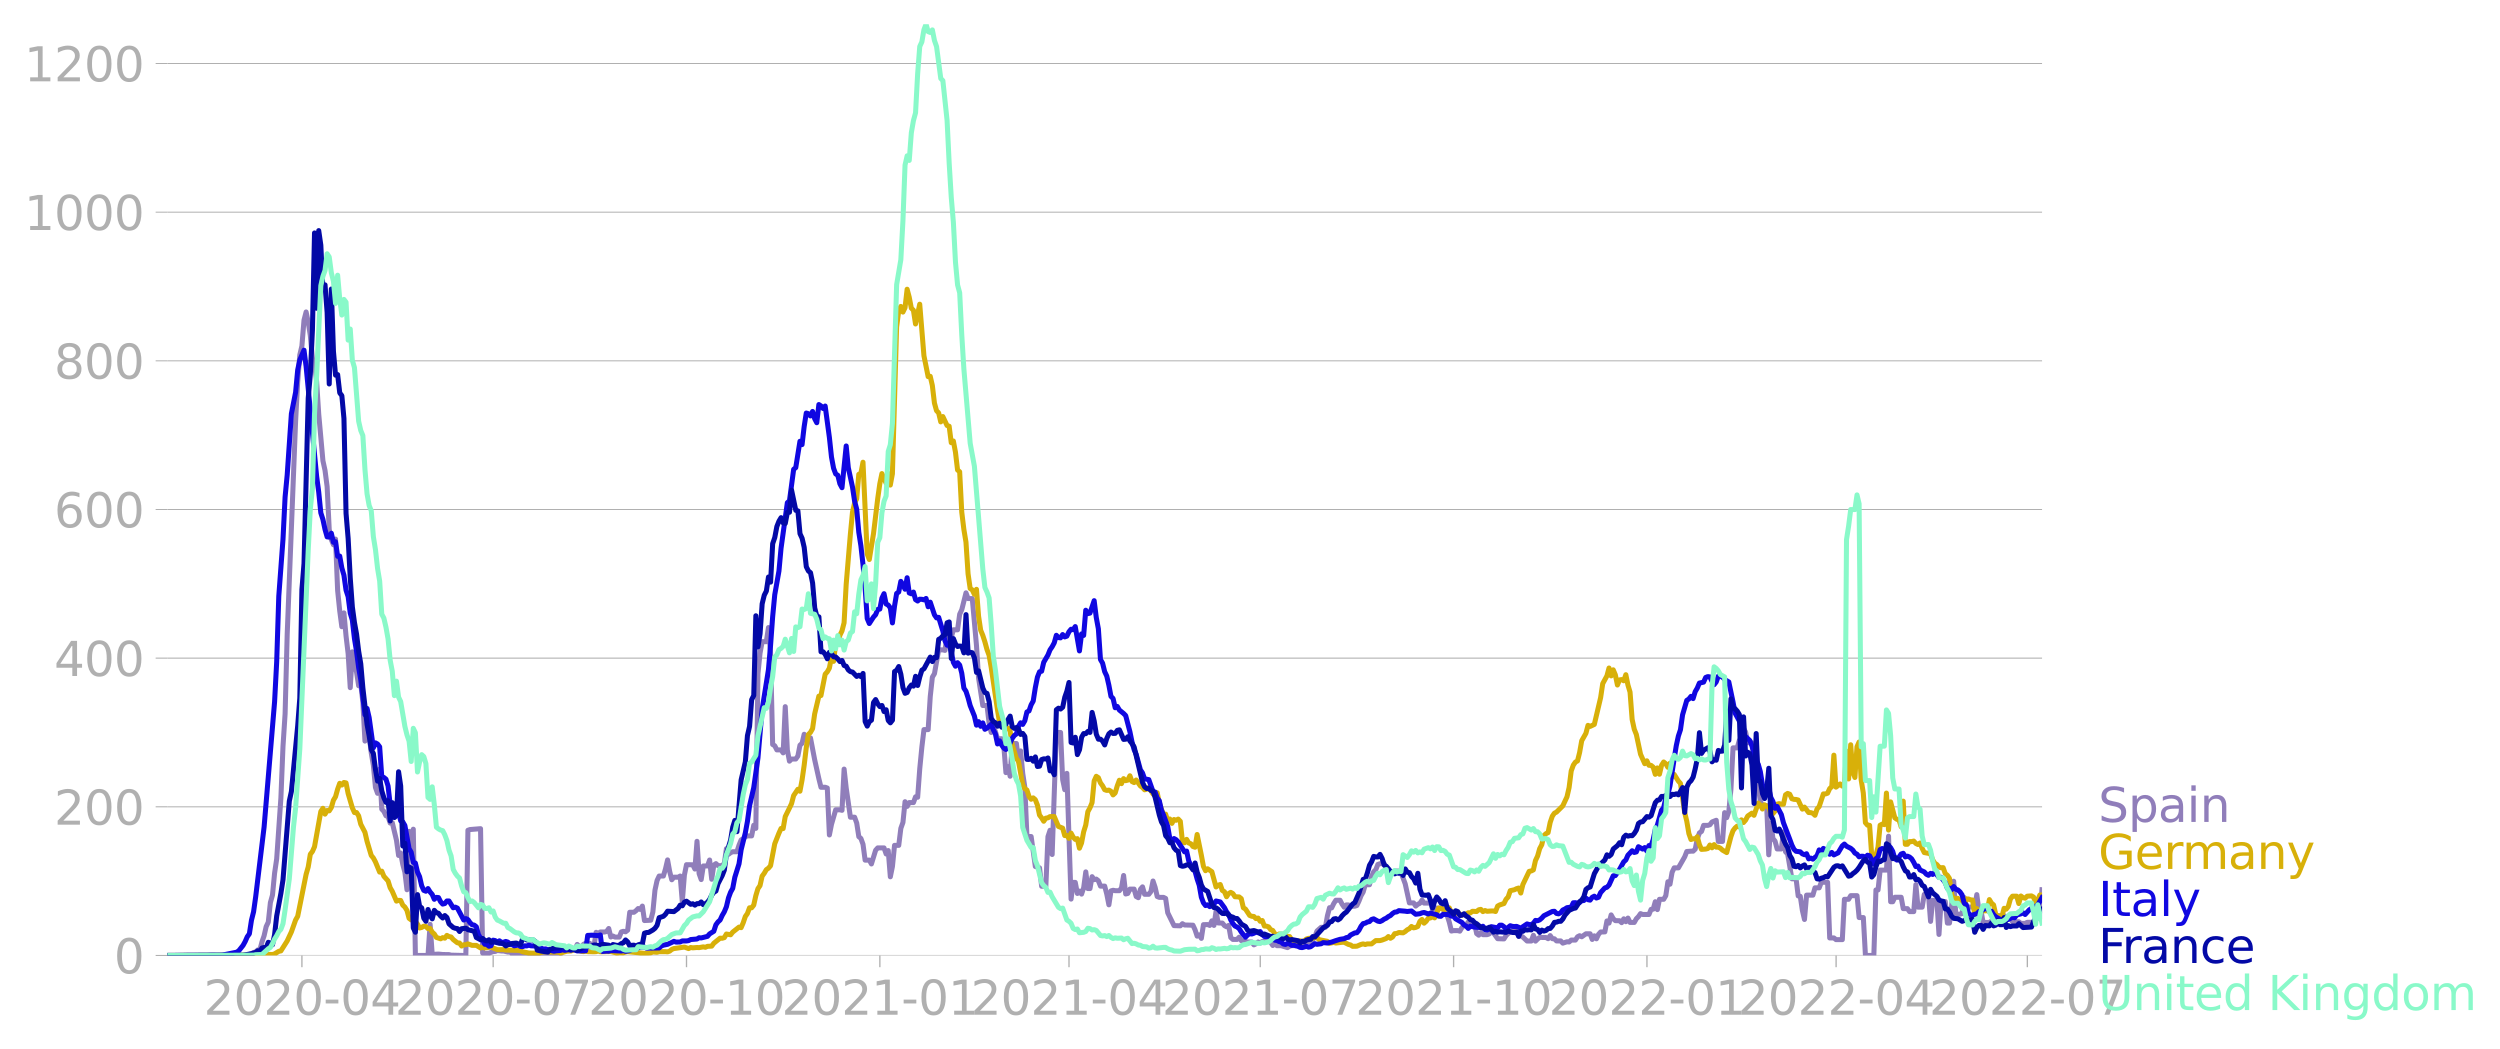 <svg xmlns:xlink="http://www.w3.org/1999/xlink" width="992.186" height="416.199" viewBox="0 0 744.14 312.149" xmlns="http://www.w3.org/2000/svg"><defs><style>*{stroke-linejoin:round;stroke-linecap:butt}</style></defs><g id="figure_1"><path d="M0 312.15h744.14V0H0v312.15z" style="fill:none" id="patch_1"/><g id="axes_1"><path d="M49.83 284.4h558V7.2h-558v277.2z" style="fill:none" id="patch_2"/><g id="matplotlib.axis_1"><g id="xtick_1"><g id="line2d_1"><defs><path id="m2b07a173a2" d="M0 0v3.5" style="stroke:#b0b0b0;stroke-width:.4"/></defs><use xlink:href="#m2b07a173a2" x="89.866" y="284.4" style="fill:#b0b0b0;stroke:#b0b0b0;stroke-width:.4"/></g><g style="fill:#b0b0b0" transform="matrix(.14 0 0 -.14 60.618 302.038)" id="text_1"><defs><path id="DejaVuSans-32" d="M1228 531h2203V0H469v531q359 372 979 998 621 627 780 809 303 340 423 576 121 236 121 464 0 372-261 606-261 235-680 235-297 0-627-103-329-103-704-313v638q381 153 712 231 332 78 607 78 725 0 1156-363 431-362 431-968 0-288-108-546-107-257-392-607-78-91-497-524-418-433-1181-1211z" transform="scale(.016)"/><path id="DejaVuSans-30" d="M2034 4250q-487 0-733-480-245-479-245-1442 0-959 245-1439 246-480 733-480 491 0 736 480 246 480 246 1439 0 963-246 1442-245 480-736 480zm0 500q785 0 1199-621 414-620 414-1801 0-1178-414-1799Q2819-91 2034-91q-784 0-1198 620-414 621-414 1799 0 1181 414 1801 414 621 1198 621z" transform="scale(.016)"/><path id="DejaVuSans-2d" d="M313 2009h1684v-512H313v512z" transform="scale(.016)"/><path id="DejaVuSans-34" d="M2419 4116 825 1625h1594v2491zm-166 550h794V1625h666v-525h-666V0h-628v1100H313v609l1940 2957z" transform="scale(.016)"/></defs><use xlink:href="#DejaVuSans-32"/><use xlink:href="#DejaVuSans-30" x="63.623"/><use xlink:href="#DejaVuSans-32" x="127.246"/><use xlink:href="#DejaVuSans-30" x="190.869"/><use xlink:href="#DejaVuSans-2d" x="254.492"/><use xlink:href="#DejaVuSans-30" x="290.576"/><use xlink:href="#DejaVuSans-34" x="354.199"/></g></g><g id="xtick_2"><use xlink:href="#m2b07a173a2" x="146.792" y="284.4" style="fill:#b0b0b0;stroke:#b0b0b0;stroke-width:.4" id="line2d_2"/><g style="fill:#b0b0b0" transform="matrix(.14 0 0 -.14 117.544 302.038)" id="text_2"><defs><path id="DejaVuSans-37" d="M525 4666h3000v-269L1831 0h-659l1594 4134H525v532z" transform="scale(.016)"/></defs><use xlink:href="#DejaVuSans-32"/><use xlink:href="#DejaVuSans-30" x="63.623"/><use xlink:href="#DejaVuSans-32" x="127.246"/><use xlink:href="#DejaVuSans-30" x="190.869"/><use xlink:href="#DejaVuSans-2d" x="254.492"/><use xlink:href="#DejaVuSans-30" x="290.576"/><use xlink:href="#DejaVuSans-37" x="354.199"/></g></g><g id="xtick_3"><use xlink:href="#m2b07a173a2" x="204.343" y="284.4" style="fill:#b0b0b0;stroke:#b0b0b0;stroke-width:.4" id="line2d_3"/><g style="fill:#b0b0b0" transform="matrix(.14 0 0 -.14 175.095 302.038)" id="text_3"><defs><path id="DejaVuSans-31" d="M794 531h1031v3560L703 3866v575l1116 225h631V531h1031V0H794v531z" transform="scale(.016)"/></defs><use xlink:href="#DejaVuSans-32"/><use xlink:href="#DejaVuSans-30" x="63.623"/><use xlink:href="#DejaVuSans-32" x="127.246"/><use xlink:href="#DejaVuSans-30" x="190.869"/><use xlink:href="#DejaVuSans-2d" x="254.492"/><use xlink:href="#DejaVuSans-31" x="290.576"/><use xlink:href="#DejaVuSans-30" x="354.199"/></g></g><g id="xtick_4"><use xlink:href="#m2b07a173a2" x="261.895" y="284.4" style="fill:#b0b0b0;stroke:#b0b0b0;stroke-width:.4" id="line2d_4"/><g style="fill:#b0b0b0" transform="matrix(.14 0 0 -.14 232.647 302.038)" id="text_4"><use xlink:href="#DejaVuSans-32"/><use xlink:href="#DejaVuSans-30" x="63.623"/><use xlink:href="#DejaVuSans-32" x="127.246"/><use xlink:href="#DejaVuSans-31" x="190.869"/><use xlink:href="#DejaVuSans-2d" x="254.492"/><use xlink:href="#DejaVuSans-30" x="290.576"/><use xlink:href="#DejaVuSans-31" x="354.199"/></g></g><g id="xtick_5"><use xlink:href="#m2b07a173a2" x="318.195" y="284.4" style="fill:#b0b0b0;stroke:#b0b0b0;stroke-width:.4" id="line2d_5"/><g style="fill:#b0b0b0" transform="matrix(.14 0 0 -.14 288.948 302.038)" id="text_5"><use xlink:href="#DejaVuSans-32"/><use xlink:href="#DejaVuSans-30" x="63.623"/><use xlink:href="#DejaVuSans-32" x="127.246"/><use xlink:href="#DejaVuSans-31" x="190.869"/><use xlink:href="#DejaVuSans-2d" x="254.492"/><use xlink:href="#DejaVuSans-30" x="290.576"/><use xlink:href="#DejaVuSans-34" x="354.199"/></g></g><g id="xtick_6"><use xlink:href="#m2b07a173a2" x="375.121" y="284.4" style="fill:#b0b0b0;stroke:#b0b0b0;stroke-width:.4" id="line2d_6"/><g style="fill:#b0b0b0" transform="matrix(.14 0 0 -.14 345.874 302.038)" id="text_6"><use xlink:href="#DejaVuSans-32"/><use xlink:href="#DejaVuSans-30" x="63.623"/><use xlink:href="#DejaVuSans-32" x="127.246"/><use xlink:href="#DejaVuSans-31" x="190.869"/><use xlink:href="#DejaVuSans-2d" x="254.492"/><use xlink:href="#DejaVuSans-30" x="290.576"/><use xlink:href="#DejaVuSans-37" x="354.199"/></g></g><g id="xtick_7"><use xlink:href="#m2b07a173a2" x="432.673" y="284.4" style="fill:#b0b0b0;stroke:#b0b0b0;stroke-width:.4" id="line2d_7"/><g style="fill:#b0b0b0" transform="matrix(.14 0 0 -.14 403.425 302.038)" id="text_7"><use xlink:href="#DejaVuSans-32"/><use xlink:href="#DejaVuSans-30" x="63.623"/><use xlink:href="#DejaVuSans-32" x="127.246"/><use xlink:href="#DejaVuSans-31" x="190.869"/><use xlink:href="#DejaVuSans-2d" x="254.492"/><use xlink:href="#DejaVuSans-31" x="290.576"/><use xlink:href="#DejaVuSans-30" x="354.199"/></g></g><g id="xtick_8"><use xlink:href="#m2b07a173a2" x="490.225" y="284.4" style="fill:#b0b0b0;stroke:#b0b0b0;stroke-width:.4" id="line2d_8"/><g style="fill:#b0b0b0" transform="matrix(.14 0 0 -.14 460.977 302.038)" id="text_8"><use xlink:href="#DejaVuSans-32"/><use xlink:href="#DejaVuSans-30" x="63.623"/><use xlink:href="#DejaVuSans-32" x="127.246"/><use xlink:href="#DejaVuSans-32" x="190.869"/><use xlink:href="#DejaVuSans-2d" x="254.492"/><use xlink:href="#DejaVuSans-30" x="290.576"/><use xlink:href="#DejaVuSans-31" x="354.199"/></g></g><g id="xtick_9"><use xlink:href="#m2b07a173a2" x="546.525" y="284.4" style="fill:#b0b0b0;stroke:#b0b0b0;stroke-width:.4" id="line2d_9"/><g style="fill:#b0b0b0" transform="matrix(.14 0 0 -.14 517.277 302.038)" id="text_9"><use xlink:href="#DejaVuSans-32"/><use xlink:href="#DejaVuSans-30" x="63.623"/><use xlink:href="#DejaVuSans-32" x="127.246"/><use xlink:href="#DejaVuSans-32" x="190.869"/><use xlink:href="#DejaVuSans-2d" x="254.492"/><use xlink:href="#DejaVuSans-30" x="290.576"/><use xlink:href="#DejaVuSans-34" x="354.199"/></g></g><g id="xtick_10"><use xlink:href="#m2b07a173a2" x="603.451" y="284.4" style="fill:#b0b0b0;stroke:#b0b0b0;stroke-width:.4" id="line2d_10"/><g style="fill:#b0b0b0" transform="matrix(.14 0 0 -.14 574.203 302.038)" id="text_10"><use xlink:href="#DejaVuSans-32"/><use xlink:href="#DejaVuSans-30" x="63.623"/><use xlink:href="#DejaVuSans-32" x="127.246"/><use xlink:href="#DejaVuSans-32" x="190.869"/><use xlink:href="#DejaVuSans-2d" x="254.492"/><use xlink:href="#DejaVuSans-30" x="290.576"/><use xlink:href="#DejaVuSans-37" x="354.199"/></g></g></g><g id="matplotlib.axis_2"><g id="ytick_1"><path d="M49.83 284.4h558" clip-path="url(#pd06ca14cae)" style="fill:none;stroke:#b0b0b0;stroke-width:.3;stroke-linecap:square" id="line2d_11"/><g id="line2d_12"><defs><path id="mbcce34e4f9" d="M0 0h-3.5" style="stroke:#b0b0b0;stroke-width:.3"/></defs><use xlink:href="#mbcce34e4f9" x="49.83" y="284.4" style="fill:#b0b0b0;stroke:#b0b0b0;stroke-width:.3"/></g><use xlink:href="#DejaVuSans-30" style="fill:#b0b0b0" transform="matrix(.14 0 0 -.14 33.922 289.719)" id="text_11"/></g><g id="ytick_2"><path d="M49.83 240.15h558" clip-path="url(#pd06ca14cae)" style="fill:none;stroke:#b0b0b0;stroke-width:.3;stroke-linecap:square" id="line2d_13"/><use xlink:href="#mbcce34e4f9" x="49.83" y="240.149" style="fill:#b0b0b0;stroke:#b0b0b0;stroke-width:.3" id="line2d_14"/><g style="fill:#b0b0b0" transform="matrix(.14 0 0 -.14 16.108 245.468)" id="text_12"><use xlink:href="#DejaVuSans-32"/><use xlink:href="#DejaVuSans-30" x="63.623"/><use xlink:href="#DejaVuSans-30" x="127.246"/></g></g><g id="ytick_3"><path d="M49.83 195.898h558" clip-path="url(#pd06ca14cae)" style="fill:none;stroke:#b0b0b0;stroke-width:.3;stroke-linecap:square" id="line2d_15"/><use xlink:href="#mbcce34e4f9" x="49.83" y="195.898" style="fill:#b0b0b0;stroke:#b0b0b0;stroke-width:.3" id="line2d_16"/><g style="fill:#b0b0b0" transform="matrix(.14 0 0 -.14 16.108 201.217)" id="text_13"><use xlink:href="#DejaVuSans-34"/><use xlink:href="#DejaVuSans-30" x="63.623"/><use xlink:href="#DejaVuSans-30" x="127.246"/></g></g><g id="ytick_4"><path d="M49.83 151.647h558" clip-path="url(#pd06ca14cae)" style="fill:none;stroke:#b0b0b0;stroke-width:.3;stroke-linecap:square" id="line2d_17"/><use xlink:href="#mbcce34e4f9" x="49.83" y="151.647" style="fill:#b0b0b0;stroke:#b0b0b0;stroke-width:.3" id="line2d_18"/><g style="fill:#b0b0b0" transform="matrix(.14 0 0 -.14 16.108 156.966)" id="text_14"><defs><path id="DejaVuSans-36" d="M2113 2584q-425 0-674-291-248-290-248-796 0-503 248-796 249-292 674-292t673 292q248 293 248 796 0 506-248 796-248 291-673 291zm1253 1979v-575q-238 112-480 171-242 60-480 60-625 0-955-422-329-422-376-1275 184 272 462 417 279 145 613 145 703 0 1111-427 408-426 408-1160 0-719-425-1154Q2819-91 2113-91q-810 0-1238 620-428 621-428 1799 0 1106 525 1764t1409 658q238 0 480-47t505-140z" transform="scale(.016)"/></defs><use xlink:href="#DejaVuSans-36"/><use xlink:href="#DejaVuSans-30" x="63.623"/><use xlink:href="#DejaVuSans-30" x="127.246"/></g></g><g id="ytick_5"><path d="M49.83 107.397h558" clip-path="url(#pd06ca14cae)" style="fill:none;stroke:#b0b0b0;stroke-width:.3;stroke-linecap:square" id="line2d_19"/><use xlink:href="#mbcce34e4f9" x="49.83" y="107.397" style="fill:#b0b0b0;stroke:#b0b0b0;stroke-width:.3" id="line2d_20"/><g style="fill:#b0b0b0" transform="matrix(.14 0 0 -.14 16.108 112.715)" id="text_15"><defs><path id="DejaVuSans-38" d="M2034 2216q-450 0-708-241-257-241-257-662 0-422 257-663 258-241 708-241t709 242q260 243 260 662 0 421-258 662-257 241-711 241zm-631 268q-406 100-633 378-226 279-226 679 0 559 398 884 399 325 1092 325 697 0 1094-325t397-884q0-400-227-679-226-278-629-378 456-106 710-416 255-309 255-755 0-679-414-1042Q2806-91 2034-91q-771 0-1186 362-414 363-414 1042 0 446 256 755 257 310 713 416zm-231 997q0-362 226-565 227-203 636-203 407 0 636 203 230 203 230 565 0 363-230 566-229 203-636 203-409 0-636-203-226-203-226-566z" transform="scale(.016)"/></defs><use xlink:href="#DejaVuSans-38"/><use xlink:href="#DejaVuSans-30" x="63.623"/><use xlink:href="#DejaVuSans-30" x="127.246"/></g></g><g id="ytick_6"><path d="M49.83 63.146h558" clip-path="url(#pd06ca14cae)" style="fill:none;stroke:#b0b0b0;stroke-width:.3;stroke-linecap:square" id="line2d_21"/><use xlink:href="#mbcce34e4f9" x="49.83" y="63.146" style="fill:#b0b0b0;stroke:#b0b0b0;stroke-width:.3" id="line2d_22"/><g style="fill:#b0b0b0" transform="matrix(.14 0 0 -.14 7.2 68.465)" id="text_16"><use xlink:href="#DejaVuSans-31"/><use xlink:href="#DejaVuSans-30" x="63.623"/><use xlink:href="#DejaVuSans-30" x="127.246"/><use xlink:href="#DejaVuSans-30" x="190.869"/></g></g><g id="ytick_7"><path d="M49.83 18.895h558" clip-path="url(#pd06ca14cae)" style="fill:none;stroke:#b0b0b0;stroke-width:.3;stroke-linecap:square" id="line2d_23"/><use xlink:href="#mbcce34e4f9" x="49.83" y="18.895" style="fill:#b0b0b0;stroke:#b0b0b0;stroke-width:.3" id="line2d_24"/><g style="fill:#b0b0b0" transform="matrix(.14 0 0 -.14 7.2 24.214)" id="text_17"><use xlink:href="#DejaVuSans-31"/><use xlink:href="#DejaVuSans-32" x="63.623"/><use xlink:href="#DejaVuSans-30" x="127.246"/><use xlink:href="#DejaVuSans-30" x="190.869"/></g></g></g><path d="m49.83 284.4 23.146-.095 1.25-.221.626-.221.626-.348.626-.19.625-.569h.626l.625-2.402.626-1.801.625-2.75.626-1.328.625-5.816.626-2.244.626-6.511.625-4.267 1.251-18.111.626-15.362.625-9.672.626-23.674 2.502-63.437.626-11.82.625-7.934.626-2.656.625-7.68.626-2.434.626 3.003.625 4.014.626 6.732.625 1.391.626 5.563.625 9.672 1.251 13.907.626 2.877.626 4.836.625 12.77.626 3.002.625 1.517.626-1.675.625 15.298.626 6.1.626 4.678.625-4.109.626 6.86.625 5.278.626 10.114.625-10.652.626 3.857.625 2.149.626 4.077.626-.569.625 5.437.626 11.6.625-5.658.626 3.92.625 5.278.626 3.667.625 6.606.626 1.738.626-7.238.625 11.948.626.663.625 1.296.626.285.625 1.896.626-.126 1.251 5.247.626 4.52.625-.727.626 3.382.625 2.339.626 5.215.625-17.384.626 1.706.626-2.339.625 37.582h3.754l.625-9.261.626 8.945 1.876-.095 1.251.127 1.877.031.626.158 3.753.095h.626l.625-37.266.626-.22 3.128-.254.625 37.013.626.126 1.25-.094 1.252-.474.625-.032.626-.285 1.251.158h.626l1.25.317.626-.032.626.474 6.881.095 1.877.095 5.63-.032 1.25-1.549 1.252.158 1.877-.031.625-1.454.626.664.625.094.626-.79.626-.284h1.25l.626 1.39.626-.6.625-4.077.626.316.625-.411h1.252l.625-.158.626-.885.625 2.528.626-.284.625.316h1.252l.625-1.549.626-.19.625.158.626-.474.625-5.341h1.251l.626-.474.626-.633.625.253.626-.98.625 4.299 1.877-.095.625-2.465.626-6.48.626-2.876.625-1.328h1.251l.626-2.117.625-2.687.626 3.445.626 2.466.625-.759h1.251l.626-.348.625 7.618.626-7.902.625-3.098 1.877.032.626 1.264.625-8.25.626 9.61.625 1.77.626-4.046h1.251l.626-1.77.625 5.72.626-4.203.625-.443.626.6h1.251l.626-.695.625-4.361.626 1.675.625-.474.626-.285h1.25l.626-1.96.626-1.548.626-.38.625-.568.626-.253h1.25l.626-3.161.626.917.626-45.99.625-6.163.626-3.414h1.25l.626-4.204.626 7.523.625 27.277.626.38.626 1.232h1.25l.626.885.626-13.749.625 12.928.626 3.287.625-.632h1.252l.625-.885.626-3.224.625-.57.626-2.686.625 1.075h1.252l1.25 6.51 1.252 5.659.625 2.528h1.251l.626.222.626 13.97.625-3.16 1.251-4.33h1.251l.626.157.625-12.264.626 5.627 1.251 8.692h1.251l.626 1.738.625 4.046.626.537.626 1.739.625 4.71h1.251l.626 1.137 1.25-4.077.626-.696h1.877l.626 1.802.625-1.011.626 7.807.625-3.066.626-6.29h1.251l.626-5.057.625-1.77.626-6.164.625 1.39.626-1.137h1.251l.626-1.707.625.126.626-8.502.625-6.416.626-5.216h1.25l.626-9.861.626-5.753.626-1.043 1.25-7.08h1.252l.625.158.626-4.362.626-2.15.625 2.624.626-2.244h1.25l.626-4.646.626-1.328 1.251-5.025.626 1.706h1.25l1.252 14.003.625 9.672 1.251 8.154h1.252l.625 5.279.626 2.75.625-1.644.626 1.36.625 2.149h1.252l.625 2.149.626 7.933.625-1.801.626 2.876.625-9.735h1.251l.626 5.342.626-3.13.625 6.701.626 4.11.625 14.665h1.251l1.252 8.914 1.25.41.626 5.469h1.251l.626-14.761.625-1.897.626 7.207 1.251-36.317h1.251l.626 14.034.625 3.002.626-4.867 1.251 37.423.626-4.962h.625l.626 3.287.625-.695.626.885.625-1.897.626-4.71.626 4.963h.625l.626-3.54.625.885.626-.158.625.506.626 1.58h1.251l.626 2.402.625 3.161.626-4.14.625-.19.626.126h1.25l.626-.822.626-3.698.626 5.5.625-.158.626-1.296h1.25l.626 2.213.626.347.626-2.497.625-.727.626 2.213h1.25l.626-.822.626-3.129.625 1.865.626 2.75.626.253h1.25l.626.316.626 4.267 1.876 3.824 1.877.063.626-.632.625.38 2.503.063.625 1.359.626 1.896.625-.379.626 1.043.625-4.077 1.251-.032.626.253.626-1.36.625 1.36.626-4.204.625 3.477 1.251.032.626.758.626.348.625-.411.626 3.603.625.57h1.251l.626-.665.625 1.012.626.221.626.032.625.158h1.251l.626.853.625-.316.626-.537.625.316.626-.474h1.251l.626-.411.625.695.626.917.625-.632.626.695h1.251l1.877.569.625-.41.626-.19h1.251l.626-.19.625-.506.626-.253.625.411.626-.474h1.25l1.252-1.58.626-1.739 1.25-1.106h1.252l.625-3.477.626-2.37.626.063.625-1.296.626-.98h1.25l.626 1.201.626.885.625-.695h.626l.626.379h1.25l.626-.19.626-1.327.625-1.612.626-1.075.626-2.18h1.25l.626-2.403.626-1.454.625-.6.626-1.58.625-.222h1.252l.625 1.738.626-.126.625.98.626.095.625-.506h1.251l.626.41 1.251 3.383 1.251 5.69h1.251l.626.947.626-.537.625-.284.626-.949.625.885h1.251l.626-.474.625 2.308.626-.38 2.502.032.626 1.549.625.695.626 1.991.625 2.592.626-.126h1.251l.626.158.625-1.075.626-.569.625-.158.626-.916h1.251l.626.474.625 2.97.626.475.625-.79.626.632h1.251l.626-.221.625-.664.626.348 1.25 1.738 1.878.063.625-.98.626-.632 1.25-.916h1.252l.625 1.706.626-.094.626.379 1.25 1.17h1.252l.625-1.707.626 1.738.625-.632.626-.474 1.877.031.625.348.626-.917.625.917.626.032.626.632h1.25l.626.664 1.251-.411.626.063.625-.57h1.252l.625-.979.626-.316.625.316 1.251-.885h1.251l.626 1.675.626-1.074.625.885.626-1.328.625-.695 1.251-.032.626-3.256.626.633.625-2.434.626 1.138.625.569 1.251.031.626.57.625-1.139.626.854.626-1.075.625 1.296h1.251l.626-1.106.625-.632.626-.885.625.252h1.877l.626-1.517.625-.063.626-2.213.625 2.34.626-3.067h1.251l.626-1.074.625-4.14.626.726.625-3.54.626-1.327h1.251l1.251-2.181.626-1.107.625-1.58 1.251-.095h.626l.626-.6.625-3.098.626-1.738.625-.443.626-1.801h1.25l.626-.19.626-.822 1.251-.506.626 6.29h1.25l.626-8.565.626 1.485.625-1.833.626-6.638.626-12.295h1.25l.626-2.244.626 1.612.625-5.12.626 1.042.626 3.193h1.25l2.503 17.416.625 1.264h1.252l.625 14.666.626-9.482.625 4.646.626.758.625 2.34h1.251l.626-5.09.626 5.943.625.664 1.251 7.364h1.251l.626 5.089.626.126.625 4.204.626 2.687.625-7.238h1.877l.625-2.181h1.252l.625-1.644h1.877l.625 16.563h1.252l.625.505h1.877l.625-12.01h1.251l.626-1.075h1.877l.625 6.511h1.251l.626 11.284h2.502l.626-19.502h.625l.626-5.91h1.877l.625-10.084.626 19.502h.625l.626-1.327h1.876l.626 3.382h1.251l.626.885h1.25l.626-8.028.626 6.7h1.251l.626-3.792h1.25l.626 8.028.626-6.258h1.251l.626 10.146.625-9.799h1.251l.626 6.417h.625l.626-4.994.625-7.46.626 9.799h1.251l.626-.158.625-4.805.626 4.994.625-2.15h1.877l.626-3.697.625 4.804h.626l.625 3.477h1.877l.626-.443h1.25l.626-1.548h1.877l.625.284h1.252l.625 1.517h1.877l.625.474h1.252l.625-.316h1.877l.625-1.296h1.251l.626-8.407h0" clip-path="url(#pd06ca14cae)" style="fill:none;stroke:#907eba;stroke-width:1.5;stroke-linecap:square" id="line2d_25"/><path d="m49.83 284.4 26.9-.095 3.127-.221 1.251.032.626-.19 1.25-.759.626-.126 1.877-2.971 1.251-2.687 1.251-3.54.626-1.106 2.502-12.485.626-2.181.625-3.793.626-.822.625-1.422 1.877-10.494.625-.948.626 1.738.626-1.075.625.095.626-.98.625-2.18.626-1.044.625-2.244.626-1.738.626.506.625-.759.626.126.625 3.161 1.251 4.267.626 1.391h.625l.626.98.626 2.497 1.25 2.402.626 2.687 1.251 4.203.626.76.625 1.169 1.252 3.034.625-.285.626 1.518 1.25 1.39.626 2.023.626 1.075 1.251 2.908.626-.221.625.031.626 1.39.625.57.626 1.011.625 2.34.626.473.626.064.625.347.626.854.625 1.138.626-.158.625-.38.626.095.626.632.625-.031.626 1.074.625.57.626 1.01 1.25.412.626-.348.626.158.626-.822.625.348.626.126.625.759 1.251.98.626.063.625.885.626-.38h.626l.625-.252 1.251.442h1.251l1.252.759.625-.158.626.158 1.25-.158.626-.063 1.877.727h1.877l.625.126 3.754.095.625.126.626.285 1.876.379 1.252.032 1.876-.032 1.251-.38 4.38.159.625.221 1.25-.348.627-.19 1.25-.063 1.252-.41 1.876.505.626.095.626-.19.625.19 1.877.032.625-.032.626-.19.625.222 3.128-.063 1.877.474.626-.127 1.25.032.626-.253.626-.095 5.004.506 1.251-.127.626-.031.625-.253 1.252.095.625-.19h1.877l.625.063.626-.22.626-.507.625-.253 3.128-.442 1.251.442.626-.316.625.095 1.251-.095.626.032 1.25-.221.626.126.626-.284 1.251-.063.626-.854 1.876-1.517.626.032.626-.19.625-1.075 1.251.221.626-.79 1.876-1.485.626.158.626-1.454.625-1.865.626-.885.625-1.707h.626l.625-.79.626-2.813.626-2.086.625-.917.626-2.813.625-.853.626-1.075.625-.443.626-.727 1.251-6.542 1.251-3.161.626-1.39.625.03.626-3.57 1.25-2.53.626-1.327.626-2.402 1.251-1.865.626.569.625-3.319.626-4.362.625-5.247.626-3.95.626-.633.625-1.106.626-4.394 1.25-5.278.626-.19 1.251-6.353.626-.695.626-1.107.625-3.255.626 1.233.625-5.247.626-.411.625-2.086.626-1.296.625-2.434.626-11.442 1.251-14.95.626-6.512.625-2.781.626-1.201.625-7.302.626-.316.626-3.287 1.25 27.277.626 1.676 1.251-7.681 1.251-10.399.626-4.457.626-3.034 1.25 2.845.626-2.908.626 3.477.625-3.35 1.252-43.683.625-4.836.626-1.296.625 1.676.626-1.296.625-5.5.626 2.37.625 3.256.626.632.626 4.078 1.25-5.88 1.252 15.33 1.25 6.227.626-.095.626 2.719.626 5.246.625 2.276.626.632.625 2.687.626-1.58 1.251 2.655.626.221.625 4.9.626-.507.625 3.32.626 5.31.625.537.626 12.01.625 5.121.626 3.793.626 9.45.625 4.363.626.41.625 1.328.626-1.486.625 7.997.626 4.172.625 1.518.626 1.928.626 2.307.625 1.707.626 3.572 1.876 12.674.626 3.825.626-.38.625.064.626 1.801.625.127.626.822.625 4.109 1.251 4.109.626.821 1.251 6.986.626 1.2.625.38.626 1.928.625.822.626-.41.626.536.625 1.612.626 2.972.625.821.626 1.012.625-.917.626-.095.625-.379h1.252l1.25 2.94 1.252.505.625 2.213.626-.032.625.854.626-1.55.626 1.17.625.696.626-.222.625 2.845.626-1.549.625-3.318.626-2.023.626-3.983.625-1.138.626-1.549.625-6.448.626-1.39.625.41.626 1.55.625.853.626 1.17.626.22.625-.094.626.347.625 1.075.626-.569.625-2.118.626-1.675.625 1.012.626-1.486.626.6.625-.157.626-1.296.625 1.706.626.317.625-.759 1.252 1.77.625.443.626.695.625-.19.626-.537 1.25 1.96.626.537.626-.885.626 2.971 1.25 3.698.626-.316.626 1.96.625-.506.626 1.296.625-1.138.626.221.626-.347.625.663.626 5.943.625.442.626-1.011.625 1.074.626.222.626.821.625.222.626-3.793 1.25 6.132.626 3.35.626 1.296.625-.569 1.252.853 1.25 4.552.626-.506.626-.221.625 1.77.626.38.626 1.485.625-.948.626-.348.625.348.626.948 1.25.063.626.506.626 2.718.626.38 1.25 1.896.626.253.626.063.625.632.626-.158.625.948.626-.221.626 1.644.625.031.626.222.625.821.626.253.625 1.012.626.632.626-.6 1.876.157.626.632.625-.031.626.98.625.41 1.252.127.625-.253.626.285.625-.316.626-.506.625-.19 1.251-.095 1.252-.19.625.664 2.502.506.626.6 1.251-.284.626.19 1.876-.221h.626l1.251.632.626.158.625.41 1.251-.03 1.251-.538.626-.158.626.19.625-.19h1.251l1.251-.98h1.251l.626-.158 1.251-.474.626-.57.625.507.626-.38.625-.98.626-.063.625-.284 1.252.095.625-.38.626-.537.625-.316.626-.664.625.411.626-.126.626-.285.625-1.517.626-.569.625 1.106.626-.569.625-.948.626-.032.625-.41.626.379 1.251-2.908.626.032.625.316.626.094.625-.632.626.127.625 1.517.626-.253.626-.126.625.6.626.095.625.348.626-.285.625-.031.626-.411.626.031.625-.474 1.251.063.626-.505.625-.127.626.664.625-.316.626.221 1.251-.095h.626l.625.158.626-1.612.625-.347 1.252-.411.625-1.265.626-.695.625-1.865 1.251-.284.626-.316.625-.19.626 1.486.626-2.529 1.876-3.92.626-.126.625-.316.626-2.781.625-1.328.626-2.212.626-1.17.625-2.718.626-.57.625-.315.626-3.035.625-1.833.626-.916.626-.316 1.876-1.865 1.251-2.687.626-2.75.625-4.93.626-1.74.626-.916.625-.347.626-2.497.625-3.509 1.251-2.212.626-2.371.625.316 1.252-.6 1.876-7.966.626-4.172 1.251-2.307.626-2.34.625 2.34.626-1.802.625 1.486.626 3.034.625-1.517.626-.095.625.348.626-1.802.626 3.066.625 2.118.626 8.123.625 2.908.626 1.58 1.25 5.88 1.252 2.812.626-.853.625 1.328.626.031.625.506.626 2.15.625-1.897.626 1.865.626-2.655.625-.98.626.505.625 1.075.626-1.201.625 4.014.626-.695 1.251 1.991.626.695 1.25 8.661.626 2.592.626 3.666.625 1.77.626-.22.626.062.625-.663.626 2.307.625 1.454 1.251-.095.626-.158.625-1.043.626.822.626-.948.625.758h.626l.625.316.626.57 1.25.726 1.252-4.741.626-1.77.625-.822.626-.537.625.221.626-2.086.625.79.626-.727.626-1.201 1.25-.853.626.632 1.251-3.635.626.569.625 1.2.626-1.263.626.505.625-.063.626 2.244.625-.063.626-.759.625-2.054.626-.158.625.19h.626l.626-2.814.625-.41.626.252.625 1.328.626.19.625.031.626.158 1.251 2.719.626-.601 1.25 1.612.626.032.626.19.625.6.626-1.897.626-.695 1.25-3.761h.626l.626-.222.625-1.359.626-.6.626-9.356.625 9.514 1.251-.949.626.633.625-.285.626-10.114.625 8.28.626-10.177.626 8.092.625 1.643.626-9.134.625-1.423.626 11.316.625 3.856.626 8.85.625.727.626.064.626 8.913.625.41.626-.442.625-2.434.626-6.48.625-.347.626.158.626-9.387.625 11 .626-8.377 1.25 4.741.626.443.626.19.625 2.022.626-7.617.626 12.833h.625l.626-.79h.625l.626-.159.625.696.626.316.625-.443.626 1.58.626 1.265 1.876.348.626 1.801.625 1.012.626.41.626.76.625.189.626-.032.625 1.77.626.506.625.917.626 4.71.625 1.485.626-.221.626-.032.625.727.626 2.118.625.158.626-2.813h.625l.626.253.626.063.625 4.235.626-1.707.625 1.296.626-.474.625-.126 1.251-.032.626-3.319.626 1.043.625.538.626 2.75.625.6 1.251.032.626-2.37.625.252.626-.79.626-2.244.625-.822h1.251l.626 2.18.625-2.243.626.474.626.19.625-.601 1.251-.095.626.348.625 1.675.626-.79.625-1.486.626-.031h0" clip-path="url(#pd06ca14cae)" style="fill:none;stroke:#d8b009;stroke-width:1.5;stroke-linecap:square" id="line2d_26"/><path d="m49.83 284.4 16.265-.095 4.378-.885.626-.442 1.251-1.58.626-1.139.625-1.422.626-.885.625-4.046.626-2.497.626-4.456 2.502-20.735 3.128-37.329.625-11.916.626-19.534 1.25-16.91.626-12.58.626-6.574 1.251-18.238 1.251-6.353.626-6.67.625-2.97 1.251-2.908.626 4.836 3.128 32.65.625 4.742.626 6.195.625 1.96.626 2.97.626 2.213.625.063.626-1.137.625 2.686.626-.158.625 4.33.626-.063.626 3.54.625 2.15.626 4.456.625 1.928.626 4.9.625 2.117.626 5.468.625 3.825.626 4.804.626 3.604 1.25 10.43.626-1.865.626 2.719 1.25 8.976.626-1.454.626.348.626.822.625 8.85.626.284.625.506.626 2.023.625 5.5.626.38.626.03.625 1.297.626.632.625 2.528.626.316.625 1.075 1.251 6.89.626 1.075.626 3.003.625.221.626 2.655.625 1.391.626 2.718.625 1.36.626.252.626-.79.625 1.012.626.727.625 1.453.626-.568.625.063.626 1.232.625.696.626-.158.626-.759h.625l1.251 2.023.626-.19.625.285 1.877 3.54.626-.41.625.284.626.916.625.632.626.095.625.506.626 2.339.626 1.011.625.538.626 1.296.625.063.626.537.625-.158.626-1.644.625.127.626.474.626-.41.625.473.626-.063.625-.221.626.19.625.568.626.095.625.443 1.252-.222.625.411.626.064.625-.253.626.031.625-.221.626.19 1.251.063.626.126.625.316 1.251.475.626-.064.625.253 1.877.443.626-.127 1.25-.095.626-.22.626.189 1.251-.221.626.19.625-.254 1.251.443 2.503-.032.625-4.583 1.251-.063 1.877.126.625-.19.626 4.9 1.251-.095.626.032.625-.19 3.128.126.626-.126.625.221 1.251-.221.626-.474 1.877-.348.625-.253 1.251.032.626.316 3.753-.063.626-.57.625-.252 1.251-.253 1.252-.569.625-.316.626.221 1.25-.031.626-.316h1.251l.626-.095.626-.316 1.876-.158.626-.38.625.064 1.877-.474.626-.727 1.25-.79.626-1.929.626-.853.625-.569.626-1.36.626-1.074.625-1.517.626-2.655.625-1.675.626-1.138.625-3.287 1.251-4.014.626-4.173 1.251-5.025.626-3.414.625-4.615 1.251-5.436 1.252-8.819 1.25-14.476 1.877-11.821.626-7.175.625-8.566.626-6.575 1.251-7.048.626-6.796 1.876-13.56.626-.537 1.251-9.387.626-.506 1.25-7.839.626.98.626-5.342.625-4.045.626.19.626.663.625-1.328.626 2.15.625 1.2.626-5.404.625.41.626.76.625-.728 1.252 9.325.625 5.847.626 3.35.625 1.676.626.41.625 2.53.626 1.169 1.251-12.422.626 6.448 1.25 5.784.626 4.172.626 2.403.625 6.89.626 4.014.626 5.626.625 6.796.626 9.23.625 1.485 1.251-1.928.626-.695.625-1.58.626-.095.626-3.256.625-1.328.626 3.066.625.316.626.854.625 4.457.626-4.995.626-3.76.625-.443.626-3.161.625 1.043.626 1.296.625-3.414.626 4.52.625.253.626-.506.626 2.244.625.411.626-.537.625.032.626.158.625-.411.626 2.465.625-1.359 1.252 3.761.625.917.626-.158 1.25 4.077.626 2.877.626 1.327.626-.284.625 2.244.626 3.16.625 1.138.626-1.043.625.696.626 2.434.625 4.425.626.948.626 1.928.625 2.339 1.251 3.098.626 2.718.625-1.043.626 1.39.625-1.011.626 1.896.626-.347 1.25-1.138.626 1.612.626 1.233.625 3.002.626-.916.626 1.264.625.885.626.411 1.25-1.897.626-1.39.626-.854.625-.474.626-2.276.626-1.043.625.475.626-1.075.625-2.624.626-.316.625-1.801.626-1.138.626-3.983.625-3.129.626-1.58.625-.19.626-2.655 1.25-2.15.626-1.548.626-.917.626-1.17.625-2.243.626.663.625.095.626-.98.625.696.626-.222.625-1.295.626-.759.626.126.625-.916 1.251 7.238.626-5.057.625.442.626-7.49.626 1.01.625-.157 1.251-3.699.626 4.995.625 3.382.626 9.134.625 1.075.626 2.528.626 1.328.625 2.718.626 3.32.625.631.626 2.75.625-.38.626 1.075 1.251 1.012.626.632 1.25 4.773.626 3.034.626 2.308.625 1.422 1.252 4.583.625.948.626 1.77 1.25.222 1.252 3.54.625.158.626 1.801.626.79.625 2.782.626 1.454 1.25 3.414.626 3.571.626 1.17.625-1.138.626.348.626.663 1.876 2.94.626-.221.625 2.907.626 1.328 1.251 1.77.626 2.307.625 1.865.626 3.54.625 1.676.626.821.625-.22.626.536.626-.284.625-.474.626-.917 1.25.285 1.252 1.707.626 1.232.625.79.626 1.612.625 1.075.626.759.625.284.626.474.625 1.012 1.252 1.548.625-.663.626-.38.625.095.626-.221.625-.348.626.19.625-.348.626.885.626.57.625.062.626-.094.625.569 1.251.568.626.095.626.316.625.158.626.57.625.126.626-.285.625.127.626.442.625-.031 1.252.316.625.316.626.063 1.25-.38.626.254.626-.127 1.251-.916.626.19 1.25-.159.626-.348 1.251.127 1.252-.285 1.25-.442 1.252-.38 1.25-.189.626-.316.626-.095.626-.664 1.25-.632.626-.063.626-.727.625-1.201.626-.79.626-.127.625-.347.626-.127.625-.632.626-.19 1.25.696.626.126.626-.284.626-.443.625-.284.626-.474.625-.317.626-.6.625-.411.626-.063.625-.38 1.877.159.626.094 1.25-.158 1.252.98 1.251-.158.626-.253.625-.126 1.251.442.626-.252 1.877.474.625.442.626.032.625-.57 1.251.032.626.127.625.38h.626l.626.79 1.876 1.074.626.759.625.316.626.695.626-.664 1.25.285 1.877.126.626-.38.625 1.012.626.095.626-.316.625-.664 1.877.348.625-.79h.626l.626.442.625.696 1.251-.98.626.19.625.063.626-.064 1.251.538 1.877-1.265.625.19h.626l.625-.38.626-.853.625.095.626-.253.626-.537.625-.695 2.502-1.265.626-.063.626.632.625.127.626-.316.625-.822.626-.285.625-.41 1.251-.159.626-1.295.626-.032.625.158.626-.19.625-.569.626-.031.625-.727.626.474.625.126.626-.853.626-.316.625.537.626-.221.625-1.39 1.251-1.392.626-.19.626-.663 1.25-2.75.626-.063 1.251-1.833 1.251-2.276.626-.537.626-1.423 1.25-1.327.626.505.626-.158.625-1.548 1.251.695.626-.442.626 1.043.625-1.644.626.063.625-1.801.626-3.003.625-1.328 1.252-4.456.625-.759.626-2.75.625-1.106.626-2.592 1.25-8.06.626-3.92.626-2.876.626-1.896.625-4.425 1.251-4.299.626-.41.625-.79.626.663.626-2.055.625-1.074.626-1.486 1.25-.284.626-1.391.626-.253.625.095.626 1.296.626 1.011.625-.79.626-1.738.625.063.626.19.625.726 1.251.727 1.252 5.943.625 3.35 1.877 3.477.625 3.35.626.158 1.251 1.17.626 1.58 1.25 4.615.626.822.626 2.244.625 3.825.626 1.327 1.251-.284.626 2.813.625 1.2.626 2.024.625-.538 1.251 2.403.626 2.433 1.877 4.931.625 1.707.626 1.264.625.6 1.252.159.625.6.626.253.625-.284.626 1.517.625-.221.626.316 1.251-1.043.626-1.707.625.6.626-1.043.625.348 1.251 1.39.626-.537.626.727 1.25-.6 1.252-2.086.625-.538.626.633 1.251.632.626.537.625.885.626.316.625.79.626-.158h.625l.626.348.625-.664.626.158 1.251 2.466.626-1.58.625-.538.626-2.18.625-.317.626.19.626-.443.625-.6.626.6.625 1.106.626 2.181.625.411 1.251-1.801.626-.222.626 1.075.625-.221.626.253.625.537.626 1.043.625 1.264.626-.158.625 1.17 1.252.569.625.695.626.316.625-.569.626.316.625-.663 1.252 1.517h.625l1.251 1.58.626 1.675.625-.031.626.442.625-.916.626.79.626.221.625.569.626.917.625 2.465.626.474.625 2.466.626.6h.626l.625-.253.626-.126.625-.664.626-.158 1.25-.79.626.031.626.917.626-.095.625 1.012.626.632 1.876 1.074.626-.568.625.347.626-.063 1.251-.664.626.158.625-.822 1.251-.347.626-.316.626.505 1.25-1.39.626-.411.626.126.625-.79.626-.38 1.251-2.149h0" clip-path="url(#pd06ca14cae)" style="fill:none;stroke:#1007e1;stroke-width:1.5;stroke-linecap:square" id="line2d_27"/><path d="m49.83 284.4 22.52-.063 2.502-.474 1.252-.38.625-.474.626.095.625-.917.626-.158.625.095.626-1.643.625.253.626.474.626-3.003.625-5.563 1.251-6.733.626-4.045 1.877-23.39.625-2.908 1.877-19.534.625-8.25.626-32.302.625-7.744 1.252-49.213.625-7.112.626-13.15.625-28.92.626 22.41.625-23.106.626 4.33.625 13.15.626-1.328.626 8.218.625 21.272.626-28.257.625 18.553.626 7.08.625-.157.626 5.436.626.822.625 6.796.626 28.257.625 7.491.626 11.758.625 8.597.626 4.615.625 3.477.626 5.089.626 3.73.625 7.174 1.251 10.874.626 3.413.625 4.14.626 1.075.625 4.773.626 3.477.626-.79.625 3.698.626 2.054.625 1.36.626-.474.625 6.005.626-5.437.626 4.426.625-.57.626-13.053.625 4.235.626 17.858.625-.821.626 8.502.625-1.454.626.38.626 17.795.625 1.264.626-11.19.625 3.478.626.474.625 3.066.626.916.626-3.508.625 1.801.626.98.625-2.528.626.695.625.19.626.822.625.568.626-.727.626.57.625 1.896 1.251 1.106.626.221.625.095.626.854.625-.822 1.252-.158.625.442 1.251.316.626.127.625 1.896 1.252.664.625-.38.626.538.625.19.626-.348.625.759.626-.19 1.877.474.625.032.626.158.625.6.626-.379.625-.095.626-.253 1.251-.126 1.251.506.626-1.802.625-.032.626.411 1.877-.031.625.474.626 2.592 1.25.284 1.877.285.626-.822 1.251-.411 1.877-.032.625-.38.626.349.626.094.625.38 1.877-.095.625.474 1.877-1.011.626-.19 1.25-.063.626-.127.626-.284.625.031.626.19 1.251-.41 1.877.252.625.569.626-.759 1.251.285.626-.095.625-.474.626-.253.625-.822.626.57.625 1.2.626-.19.625-.031.626.253.626-.348.625-.19.626-.063.625-3.224.626-.19.625-.03 1.251-.728.626-.506.626-.885.625-2.275 1.251-.411.626-.6.625-.917 1.877.126 1.251-.948.626-.98.625.19.626-1.075.625-.285 1.252.917.625-.158.626.41.625-.442h.626l.625-.505.626.821.625-.316.626-.442.626-.822.625-1.296.626-.822.625-.379.626-2.18 1.251-2.435.626-1.612.625-4.836 1.251-4.14.626-3.825.625-1.991.626 3.35 1.251-15.424 1.251-5.374.626-7.807.625-2.718.626-7.965.625-1.233.626-23.737.626 9.26.625-3.918.626-8.914.625-2.56.626-1.233.625-4.172.626 1.517.625-11.442.626-1.833.626-3.287.625-1.58.626-1.044.625 1.549.626.158.625-3.256.626-.063.625-6.574 1.252 6.005.625.158.626 6.796.625 1.36.626 2.717.625 5.753.626 1.264.626.506.625 3.098.626 7.396.625 2.434.626.22.625 10.4h.626l.625.758.626 1.328.626-1.928.625.442.626.885.625.064.626.6.625.759.626-.316.625 1.485.626.221.626 1.107.625.505.626.127 1.25 1.296.626-.348.626.411.626-.948.625 14.318.626 1.36.625-1.328.626-.443.625-5.278.626-.854.625 1.265.626.821.626-.316.625 1.802.626-.537.625 3.192.626.695.625-.79.626-14.476.626-.38.625-1.106.626 2.308.625 3.982.626 1.675.625-.252.626-1.423.625-.79.626.316.626-2.908.625 2.718.626-2.56.625-1.991.626-.41 1.876-3.478.626 1.328.626-1.265.625.095.626-5.436.625-.348.626-.727.625-.316.626-3.54.626-.253.625 10.873.626-5.91.625 1.58.626.758.625-.126.626.063.625 1.96.626-11.379.626 11.474.625-.253.626.126.625 1.517.626 4.33.625-.442 1.251 5.12.626 1.328.626.253.625 2.465.626 4.931.625 1.012.626.316.625 1.043.626-.885.626 1.17.625-1.297.626.411.625-1.39.626-1.012.625 3.16.626.475.625-.253.626.474.626 1.58.625-.284.626.885.625 6.827.626.032.625-.348.626.854.626-1.264.625 2.844.626-.095.625-1.96.626-.22.625.063.626-.316.625 3.824.626-.158.626 1.328.625-19.344.626-.474.625.252.626-.537.625-2.971.626-1.802.625-2.592.626 17.859.626.158.625-1.707.626 5.152.625-1.422.626-3.73.625-1.106.626.031.626-.663.625.284.626-5.942.625 2.56.626 3.92.625 1.485h.626l.625.569.626 1.138.626-1.96.625-1.359.626-.506.625.411.626-.031.625-.885.626-.158 1.251 2.844.626-.063.625-.727.626 1.264.625.79.626.98 2.502 10.589.626 1.296.625.506.626-.032.625.6.626.19.625 1.897 1.252 5.247.625 2.022.626 1.075.625 3.034.626.727.625 1.36.626-.064.625 1.58.626.728.626.316.625 4.235.626.221.625-.126.626-.284.625-.064.626.664.626.854.625-2.023.626 2.75.625 1.548.626 2.276.625 1.17 1.251.727 1.252 3.824.625.98.626.063.625.443.626.727.625.505.626.032.626-.158.625.664.626.379.625.19.626.379.625.032.626.726.625.917 1.252.727.625 1.106.626.316 1.25-.22 1.252.442.625.474.626.284.626-.158 1.876.759.626-.095 1.251.316.626-.063 1.25.474.626-.6.626.695.625.284.626-.126 1.877.348.625.663.626-.505.625.126.626-.474.625-.19.626-.031.625-.822.626.126 2.502-2.75 1.251-.727.626-.98.626-.157.625-.76.626-.094.625.38.626-.411.625-.854.626-.632.625-.443 1.877-2.402.626-.41 1.25-2.845 1.252-4.078.626-.095.625-1.864.626-2.245.625-1.043.626-1.58.625.158h.626l.625-.759.626 1.202.626 1.96.625.378 1.251 1.55 1.251.695.626-.285.625.127.626-.348.626.98.625-1.928.626.98.625.126.626 1.17.625.632.626 1.296.626-2.908.625 4.74.626 1.708 1.25.094.626-.158.626 1.644.625 2.307.626-2.023.626-1.264.625.695.626 1.075.625.285.626-.949.625 2.181.626.664.625.443.626.758.626-1.043.625.253.626 1.17.625-.127.626-.41.625.663.626.38.626.726.625.158.626.727.625.316 1.251 1.075.626.221 1.251.063.626-.316 1.25 1.454.626-.253.626.253.625-.095 1.877.159.626-.38 1.25.411.626.032.626-.127.625 1.265.626-1.58.626.062.625-.474.626.095.625-.095.626.064.625-1.612.626 1.327.625.158.626.885.626-.695.625.284.626-.19.625-.537.626-.063.625-.727.626-1.075.626-.063.625-.253h.626l.625-.695.626-1.138 1.25-1.422 1.252-.57.626-.126 1.25-1.896.626-.474.626-.98.625-2.181.626-.506.625-.221 1.252-3.983 1.25-2.244 1.877-1.833.626-1.517.626.442.625-.537.626-1.644 1.25-1.011.626-.853.626.6.625-2.244.626-.6.626.284.625-.158.626.031.625-.663.626-1.012.625-1.96.626-.442.625-.095 1.252-1.517.625.158.626-.442 1.25-3.857.626-.727.626-.126.626-1.011.625.031.626-.316.625.316h.626l.625-.664.626.064.625-.19.626.284 1.251-2.149.626 7.396.625-7.522.626-1.328.625-.6.626-1.075.626-2.497.625-3.003.626-7.712.625 6.163.626-.948 1.25-.727.626 1.012.626 3.16.626-.632.625.158.626-2.908.625.253.626-.063.625-1.77.626-10.146.625 8.724.626-12.359.626 2.687.625.284.626.696.625 1.011.626 21.841.625-21.146.626 11.632.626-1.106.625.442.626 3.35.625 11.443.626-20.798.625 14.034.626.158.625 3.698.626 1.454.626-2.37.625-6.638.626 14.097.625 1.2.626 3.193.625.19.626-.6.625 1.39.626 1.77.626 1.36.625 1.01.626 2.34.625 1.01.626 2.213.625.127.626-.38.626.728.625-.57.626-.315.625 1.2.626-.379.625-.063.626 1.138.625.38.626 1.864.626.095.625-.284.626-.158.625-.348.626.095 1.877-2.845.625-.41.626-.033.625.317.626-.285 1.876 3.066.626-.158.626-.6.625-.443.626-.6.625-.822 1.251-1.992.626-.379.625.822.626.316.626 4.109.625-.727.626-2.37.625-1.644.626.158.625-.443.626-.158.626-4.71.625.38.626 2.37.625 1.676.626-.38.625.443.626.253.625.537.626 1.58.626 1.202.625.316.626 1.517.625-.032.626-.695.625 1.517.626-.095.625.57.626 1.2.626.348 1.25 3.098.626-2.245.626 1.043 1.251 1.043.626 1.075.625.285.626.126.625 2.244.626.032.625.916.626 1.233.625.632 1.252.127 1.25.758.626-.221.626-.41.625.22 1.252-.158.625 3.825.626-1.422.625-.601.626-.032.625 1.201.626-1.137 1.251.094.626-.885.625.885.626-.22.625-1.36.626 1.233h.625l.626-2.118.625 2.94.626-.538.626.285.625-.19h1.251l.626-.695 1.251 1.17 2.502-.159.626-1.643.625-1.202.626-.158.625-1.485.626-.696h0" clip-path="url(#pd06ca14cae)" style="fill:none;stroke:#0309a6;stroke-width:1.5;stroke-linecap:square" id="line2d_28"/><path d="m49.83 284.4 25.648-.095.626-.126 1.876-.063 1.877-1.707.625-.411.626-1.106.626-1.391.625-.98.626-1.233.625-.664.626-1.675.625-4.14 1.252-9.198 1.25-15.52.626-5.594 1.251-17.542 2.503-59.139.625-12.327.626-6.1.625-22.252.626-11.315 1.25-26.804.626-2.781.626-1.739.626-4.962.625.948.626 4.71.625 2.497.626 6.606.625-8.376.626 7.048.626 4.805.625-4.647.626.822.625 11.284.626-3.287.625 9.26.626 2.213 1.251 15.962.626 2.75.625 1.517.626 10.083.625 7.27.626 3.477.625 1.549.626 7.712.625 3.856.626 5.595.626 3.761.625 9.862.626 1.17.625 2.717.626 3.509.625 6.321.626 3.288.626 7.238.625-4.299.626 4.741.625 1.328 1.251 7.396.626 2.529.625 1.865.626 6.037.626-9.862.625 1.328.626 11.663.625-2.971.626-2.181.625.569.626 2.086.626 10.083.625.569.626-3.73.625 5.31.626 6.7.625.507.626.347.625.19.626 1.233.626 1.706.625 2.845.626 1.739.625 4.014.626 1.138.625.853.626.569.625 2.37.626 1.707.626.285.625 1.485.626 1.138.625-.158.626.474 1.251 1.55.626-1.012.625.22.626.98.625.032.626-.22.625 1.263.626-.316.625 1.834.626.885.626.252 1.25.696h.626l.626 1.264.625.316 1.251.948.626.317.626.031.625.316.626.98 1.876.727 1.252-.063.625.6.626.285.625.474 1.251-.38.626.096 1.251.347.626-.537 1.25.664 2.503.316.626.632.625-.57 1.251.57h.626l.625-.537.626.158.625-.19 2.503.032.625.474 1.251.126 1.251.664.626-.474 2.502-.19 1.251-.41 1.252.347.625.031.626.411.625.222 1.877-.095 1.251-.032.626-.916 2.502.284 1.25-.284.626.158.626-.38.626-.221 1.25-1.233.626-.41.626-.064.625-.316 1.252-1.138 1.25-.474 1.252-.031 1.25-2.181.626-.6.626-1.012 1.251-.949 1.251-.316.626.032 1.25-1.233 1.878-3.003 1.876-6.163.626-1.549.625-2.18.626-.064.626-.948.625-3.098 1.251-3.319.626-2.781.625-.759.626-2.655.625-.695 1.252-7.744.625-2.876.626-1.58.625-4.805.626-.348 1.251-2.023.626-5.752 1.25-5.658.626-2.75.626.19.625-1.865.626-4.267.625-3.287.626-5.848.626-.664.625-1.548.626-.38.625-.6.626-2.118 1.25 4.046.626-4.267.626 3.856.626-7.301.625.22.626-.284.625-5.246.626.126.625-.285.626-4.393.626 5.816 1.25.284.626 1.486.626 2.655.625.506.626 2.591.625-.505.626.442.626.127.625 3.635.626-3.224.625 2.528.626-3.888.625 2.75.626-1.39.625 2.94.626-2.498.626-.506.625-2.054.626-.474.625-5.848.626.57.625-5.848.626-4.236.626-1.359.625-2.592.626 10.21.625-.57.626-4.488.625 7.365.626-7.428.625-12.327.626-1.359.626-7.428.625-3.413.626-1.58.625-13.244.626-2.023.625-6.353 1.252-41.28 1.25-7.428.626-11.6.626-16.563.625-2.75.626 1.36.625-8.25.626-3.603.626-2.308.625-11.631.626-8.123.625-1.36.626-3.634.625-1.644.626 2.213.625.252.626-.758.626 3.16.625 1.802 1.251 9.483.626.663 1.251 11.79.626 12.77.625 10.209.626 7.396.625 11.853.626 6.796.625 2.339.626 12.58.625 10.114 1.877 22.094 1.251 6.827 2.502 30.565.626 5.531.626 1.36.625 1.738.626 7.933.625 9.388.626 4.14 1.251 10.81 1.251 4.647.626 6.48.625-1.423.626 2.592.625 3.476.626 4.173.625 1.96.626 1.232.626 3.54.625 9.388 1.251 3.824 1.251 2.118.626.032.626 3.824.625 1.549 1.251 5.12.626.822.625.569.626 1.454.625-.063.626 1.359 1.877 3.13.625.41.626-.158 1.25 3.54.626.38.626.6.626 1.517.625.348.626-.158.625 1.106 1.251-.126.626-.253.626-.949.625.095.626.411.625-.095.626.222 1.25 1.517.626.126.626-.095.626.285.625-.316.626.569.625.347.626-.22.625.126 1.251-.064.626.506.626-.284.625-.158 1.251 1.58.626-.095.625.19.626.347.626.064.625.379 1.251.095.626.38.625-.127.626-.443.625.506.626.063 1.877-.221h.625l.626.41.625.254.626.126.625.284 1.877.064 1.251-.443 1.251-.126 1.877-.032.626.474.625-.095.626-.252.625-.032.626-.19 1.251.095.626-.442.625.19.626.347.625-.19.626.032 1.251-.19.626.127.625-.095.626-.38.625.19.626-.063.625.063.626-.063.625-.537.626-.316.626-.064 1.876-.663 1.251.19.626.157.625-.031.626-.285.626.158 1.25-.316.626-.442.626-.6.625-.443.626-.095.626-.506.625-.348.626.095 1.25-.948.626-.98.626-.6.625-.411.626-.064.626-.41.625-1.644.626-.727 1.25-1.011.626-1.296h.626l.625.158.626-.917.626-1.707 1.25-.347.626.537.626-1.17 1.251-.6.626.19.625.031.626-.79.625-1.043.626.632.625-.38.626-.22.625.41 1.252-.347.625.284.626-.442.625.316.626-.759.625-.095 1.252-1.074.625-.285.626.316.625-.442.626-.127.625-1.232.626-.885.625.442.626-.948.626-.38.625-.22.626 3.887.625-1.802.626-1.169.625-.632.626.442.625-.22.626.094.626-5.026 1.25.822.626-.822.626-1.138.625.38.626-.506.626.727.625-.285.626.253.625-1.074 1.251-.443.626.348.625-.538.626 1.044.626-1.138.625.031.626 1.107.625-.064.626.316.625.854.626.253 1.251 3.477.626.158.625.663h.626l1.876 1.138.626.063.626-1.043.625.158.626.38.625-.57.626.38.625-1.138.626-.6.625.284 1.252-1.138 1.25-2.592.626 1.328.626-1.138.625.41.626-.473.626.158.625-1.264.626-.949.625-1.517.626-.19.625-.98 1.251-.157.626-.917.626-.253.625-1.675.626-.19 1.25.727.626-.442.626.916.625.032.626.632.626 1.517 1.25-.126.626.316.626 1.549.625.474.626-.032.626-.442.625.253 1.251.126 1.877 4.836.625-.032.626.6 1.251.633.626.158.625-.758.626.19.625.442.626.126.625-.095.626-.316.626-.632.625.348.626-.19.625.759.626-.158.625.063.626.19.626.948.625-.063.626.063.625.347 1.251.348.626-.158.625-.695.626.727.626-.127.625-.853.626 3.666.625 1.391.626-3.13.625 4.837.626 2.623.625-5.879.626-2.054.626-4.583.625-2.213.626 3.16.625-.979.626-9.008.625 3.255.626-.821.626-5.09.625-.79.626-1.042.625-10.4.626-1.896.625-3.287.626-1.486.625.885.626.285.626-.537.625-1.865.626 1.327.625.095 1.251-.695.626.347.626 1.17.625-.127.626.475.625-.285.626.316.625.032.626-.253.625-.063.626-21.462.626-5.974.625.474.626.727.625 1.106 1.251.696.626 25.476.625 7.965.626 3.666.626 1.897.625 2.971.626.727.625.348 1.251 5.152.626.821 1.251 2.34.626-.696.625.158 1.251 2.055.626 1.896.625 1.233.626 4.046.626 2.339.625-3.35.626-2.024.625 2.845.626-2.15.625.38 1.877-.095.626 1.739.625-1.518.626 1.58.625-.126 1.877.095.626-.38.625-.947.626.158.625-.411h1.251l1.251-1.707.626-1.36.626-.726.625-1.423h1.251l1.251-3.35.626-.537.626-1.043.625-.6h1.251l.626.252.625-2.15.626-86.415.625-4.014.626-4.931h1.251l.626-4.362.625 2.655.626 72.35.625-.948.626 10.968h1.251l.626 11 .625-6.164.626 4.552 1.25-19.597 1.252-.032.626-10.778.625 1.011.626 6.638.625 12.611.626 3.256 1.25.032.626 10.778.626 1.422.626 2.37.625-6.005.626-.379h1.25l.626-6.7.626 3.824.625.664.626 7.965.626 2.623 1.25-.063.626 1.707.626 3.192.625 2.466.626.537.626 1.96 1.25.063 1.252 3.129.625 1.17.626 2.465.625.853 1.252-.063 1.25 1.58.626.095.626 2.845.625 1.896 1.252.064.625-1.043.626-.696.625.158.626-2.592.625-1.58h1.251l.626 1.896 1.251 2.529.626.695.625-.41h1.251l.626-.317.625-.505.626-.917.626-.537 1.25-.095h.626l.626-.537.625-.38.626-1.359.626-.221.625-.632h1.251l.626 2.655.625 3.666.626-5.784 1.251 5.437h0" clip-path="url(#pd06ca14cae)" style="fill:none;stroke:#89f9c9;stroke-width:1.5;stroke-linecap:square" id="line2d_29"/><g style="fill:#907eba" transform="matrix(.14 0 0 -.14 624.57 244.649)" id="text_18"><defs><path id="DejaVuSans-53" d="M3425 4513v-616q-359 172-678 256-319 85-616 85-515 0-795-200t-280-569q0-310 186-468 186-157 705-254l381-78q706-135 1042-474t336-907q0-679-455-1029Q2797-91 1919-91q-331 0-705 75-373 75-773 222v650q384-215 753-325 369-109 725-109 540 0 834 212 294 213 294 607 0 343-211 537t-692 291l-385 75q-706 140-1022 440-315 300-315 835 0 619 436 975t1201 356q329 0 669-60 341-59 697-177z" transform="scale(.016)"/><path id="DejaVuSans-70" d="M1159 525v-1856H581v4831h578v-531q182 312 458 463 277 152 661 152 638 0 1036-506 399-506 399-1331T3314 415Q2916-91 2278-91q-384 0-661 152-276 152-458 464zm1957 1222q0 634-261 995t-717 361q-457 0-718-361t-261-995q0-634 261-995t718-361q456 0 717 361t261 995z" transform="scale(.016)"/><path id="DejaVuSans-61" d="M2194 1759q-697 0-966-159t-269-544q0-306 202-486 202-179 548-179 479 0 768 339t289 901v128h-572zm1147 238V0h-575v531q-197-318-491-470T1556-91q-537 0-855 302-317 302-317 808 0 590 395 890 396 300 1180 300h807v57q0 397-261 614t-733 217q-300 0-585-72-284-72-546-216v532q315 122 612 182 297 61 578 61 760 0 1135-394 375-393 375-1193z" transform="scale(.016)"/><path id="DejaVuSans-69" d="M603 3500h575V0H603v3500zm0 1363h575v-729H603v729z" transform="scale(.016)"/><path id="DejaVuSans-6e" d="M3513 2113V0h-575v2094q0 497-194 743-194 247-581 247-466 0-735-297-269-296-269-809V0H581v3500h578v-544q207 316 486 472 280 156 646 156 603 0 912-373 310-373 310-1098z" transform="scale(.016)"/></defs><use xlink:href="#DejaVuSans-53"/><use xlink:href="#DejaVuSans-70" x="63.477"/><use xlink:href="#DejaVuSans-61" x="126.953"/><use xlink:href="#DejaVuSans-69" x="188.232"/><use xlink:href="#DejaVuSans-6e" x="216.016"/></g><g style="fill:#d8b009" transform="matrix(.14 0 0 -.14 624.57 258.649)" id="text_19"><defs><path id="DejaVuSans-47" d="M3809 666v1253H2778v519h1656V434q-365-259-806-392-440-133-940-133-1094 0-1712 639-617 640-617 1780 0 1144 617 1783 618 639 1712 639 456 0 867-113 411-112 758-331v-672q-350 297-744 447t-828 150q-857 0-1287-478-429-478-429-1425 0-944 429-1422 430-478 1287-478 334 0 596 58 263 58 472 180z" transform="scale(.016)"/><path id="DejaVuSans-65" d="M3597 1894v-281H953q38-594 358-905t892-311q331 0 642 81t618 244V178Q3153 47 2828-22t-659-69q-838 0-1327 487-489 488-489 1320 0 859 464 1363 464 505 1252 505 706 0 1117-455 411-454 411-1235zm-575 169q-6 471-264 752-258 282-683 282-481 0-770-272t-333-766l2050 4z" transform="scale(.016)"/><path id="DejaVuSans-72" d="M2631 2963q-97 56-211 82-114 27-251 27-488 0-749-317t-261-911V0H581v3500h578v-544q182 319 472 473 291 155 707 155 59 0 131-8 72-7 159-23l3-590z" transform="scale(.016)"/><path id="DejaVuSans-6d" d="M3328 2828q216 388 516 572t706 184q547 0 844-383 297-382 297-1088V0h-578v2094q0 503-179 746-178 244-543 244-447 0-707-297-259-296-259-809V0h-578v2094q0 506-178 748t-550 242q-441 0-701-298-259-298-259-808V0H581v3500h578v-544q197 322 472 475t653 153q382 0 649-194 267-193 395-562z" transform="scale(.016)"/><path id="DejaVuSans-79" d="M2059-325q-243-625-475-815-231-191-618-191H506v481h338q237 0 368 113 132 112 291 531l103 262L191 3500h609L1894 763l1094 2737h609L2059-325z" transform="scale(.016)"/></defs><use xlink:href="#DejaVuSans-47"/><use xlink:href="#DejaVuSans-65" x="77.49"/><use xlink:href="#DejaVuSans-72" x="139.014"/><use xlink:href="#DejaVuSans-6d" x="178.377"/><use xlink:href="#DejaVuSans-61" x="275.789"/><use xlink:href="#DejaVuSans-6e" x="337.068"/><use xlink:href="#DejaVuSans-79" x="400.447"/></g><g style="fill:#1007e1" transform="matrix(.14 0 0 -.14 624.57 272.649)" id="text_20"><defs><path id="DejaVuSans-49" d="M628 4666h631V0H628v4666z" transform="scale(.016)"/><path id="DejaVuSans-74" d="M1172 4494v-994h1184v-447H1172V1153q0-428 117-550t477-122h590V0h-590q-666 0-919 248-253 249-253 905v1900H172v447h422v994h578z" transform="scale(.016)"/><path id="DejaVuSans-6c" d="M603 4863h575V0H603v4863z" transform="scale(.016)"/></defs><use xlink:href="#DejaVuSans-49"/><use xlink:href="#DejaVuSans-74" x="29.492"/><use xlink:href="#DejaVuSans-61" x="68.701"/><use xlink:href="#DejaVuSans-6c" x="129.98"/><use xlink:href="#DejaVuSans-79" x="157.764"/></g><g style="fill:#0309a6" transform="matrix(.14 0 0 -.14 624.57 286.649)" id="text_21"><defs><path id="DejaVuSans-46" d="M628 4666h2681v-532H1259V2759h1850v-531H1259V0H628v4666z" transform="scale(.016)"/><path id="DejaVuSans-63" d="M3122 3366v-538q-244 135-489 202t-495 67q-560 0-870-355-309-354-309-995t309-996q310-354 870-354 250 0 495 67t489 202V134Q2881 22 2623-34q-257-57-548-57-791 0-1257 497-465 497-465 1341 0 856 470 1346 471 491 1290 491 265 0 518-55 253-54 491-163z" transform="scale(.016)"/></defs><use xlink:href="#DejaVuSans-46"/><use xlink:href="#DejaVuSans-72" x="50.27"/><use xlink:href="#DejaVuSans-61" x="91.383"/><use xlink:href="#DejaVuSans-6e" x="152.662"/><use xlink:href="#DejaVuSans-63" x="216.041"/><use xlink:href="#DejaVuSans-65" x="271.021"/></g><g style="fill:#89f9c9" transform="matrix(.14 0 0 -.14 624.57 300.649)" id="text_22"><defs><path id="DejaVuSans-55" d="M556 4666h635V1831q0-750 271-1080 272-329 882-329 606 0 878 329 272 330 272 1080v2835h634V1753q0-912-452-1378Q3225-91 2344-91q-885 0-1337 466-451 466-451 1378v2913z" transform="scale(.016)"/><path id="DejaVuSans-64" d="M2906 2969v1894h575V0h-575v525q-181-312-458-464-276-152-664-152-634 0-1033 506-398 507-398 1332t398 1331q399 506 1033 506 388 0 664-152 277-151 458-463zM947 1747q0-634 261-995t717-361q456 0 718 361 263 361 263 995t-263 995q-262 361-718 361t-717-361q-261-361-261-995z" transform="scale(.016)"/><path id="DejaVuSans-4b" d="M628 4666h631V2694l2094 1972h813L1850 2491 4331 0h-831L1259 2247V0H628v4666z" transform="scale(.016)"/><path id="DejaVuSans-67" d="M2906 1791q0 625-258 968-257 344-723 344-462 0-720-344-258-343-258-968 0-622 258-966t720-344q466 0 723 344 258 344 258 966zm575-1357q0-893-397-1329-396-436-1215-436-303 0-572 45t-522 139v559q253-137 500-202 247-66 503-66 566 0 847 295t281 892v285q-178-310-456-463T1784 0Q1141 0 747 490 353 981 353 1791q0 812 394 1302 394 491 1037 491 388 0 666-153t456-462v531h575V434z" transform="scale(.016)"/><path id="DejaVuSans-6f" d="M1959 3097q-462 0-731-361t-269-989q0-628 267-989 268-361 733-361 460 0 728 362 269 363 269 988 0 622-269 986-268 364-728 364zm0 487q750 0 1178-488 429-487 429-1349 0-859-429-1349Q2709-91 1959-91q-753 0-1180 489-426 490-426 1349 0 862 426 1349 427 488 1180 488z" transform="scale(.016)"/></defs><use xlink:href="#DejaVuSans-55"/><use xlink:href="#DejaVuSans-6e" x="73.193"/><use xlink:href="#DejaVuSans-69" x="136.572"/><use xlink:href="#DejaVuSans-74" x="164.355"/><use xlink:href="#DejaVuSans-65" x="203.564"/><use xlink:href="#DejaVuSans-64" x="265.088"/><use xlink:href="#DejaVuSans-20" x="328.564"/><use xlink:href="#DejaVuSans-4b" x="360.352"/><use xlink:href="#DejaVuSans-69" x="425.928"/><use xlink:href="#DejaVuSans-6e" x="453.711"/><use xlink:href="#DejaVuSans-67" x="517.09"/><use xlink:href="#DejaVuSans-64" x="580.566"/><use xlink:href="#DejaVuSans-6f" x="644.043"/><use xlink:href="#DejaVuSans-6d" x="705.225"/></g></g></g><defs><clipPath id="pd06ca14cae"><path d="M49.83 7.2h558v277.2h-558z"/></clipPath></defs></svg>